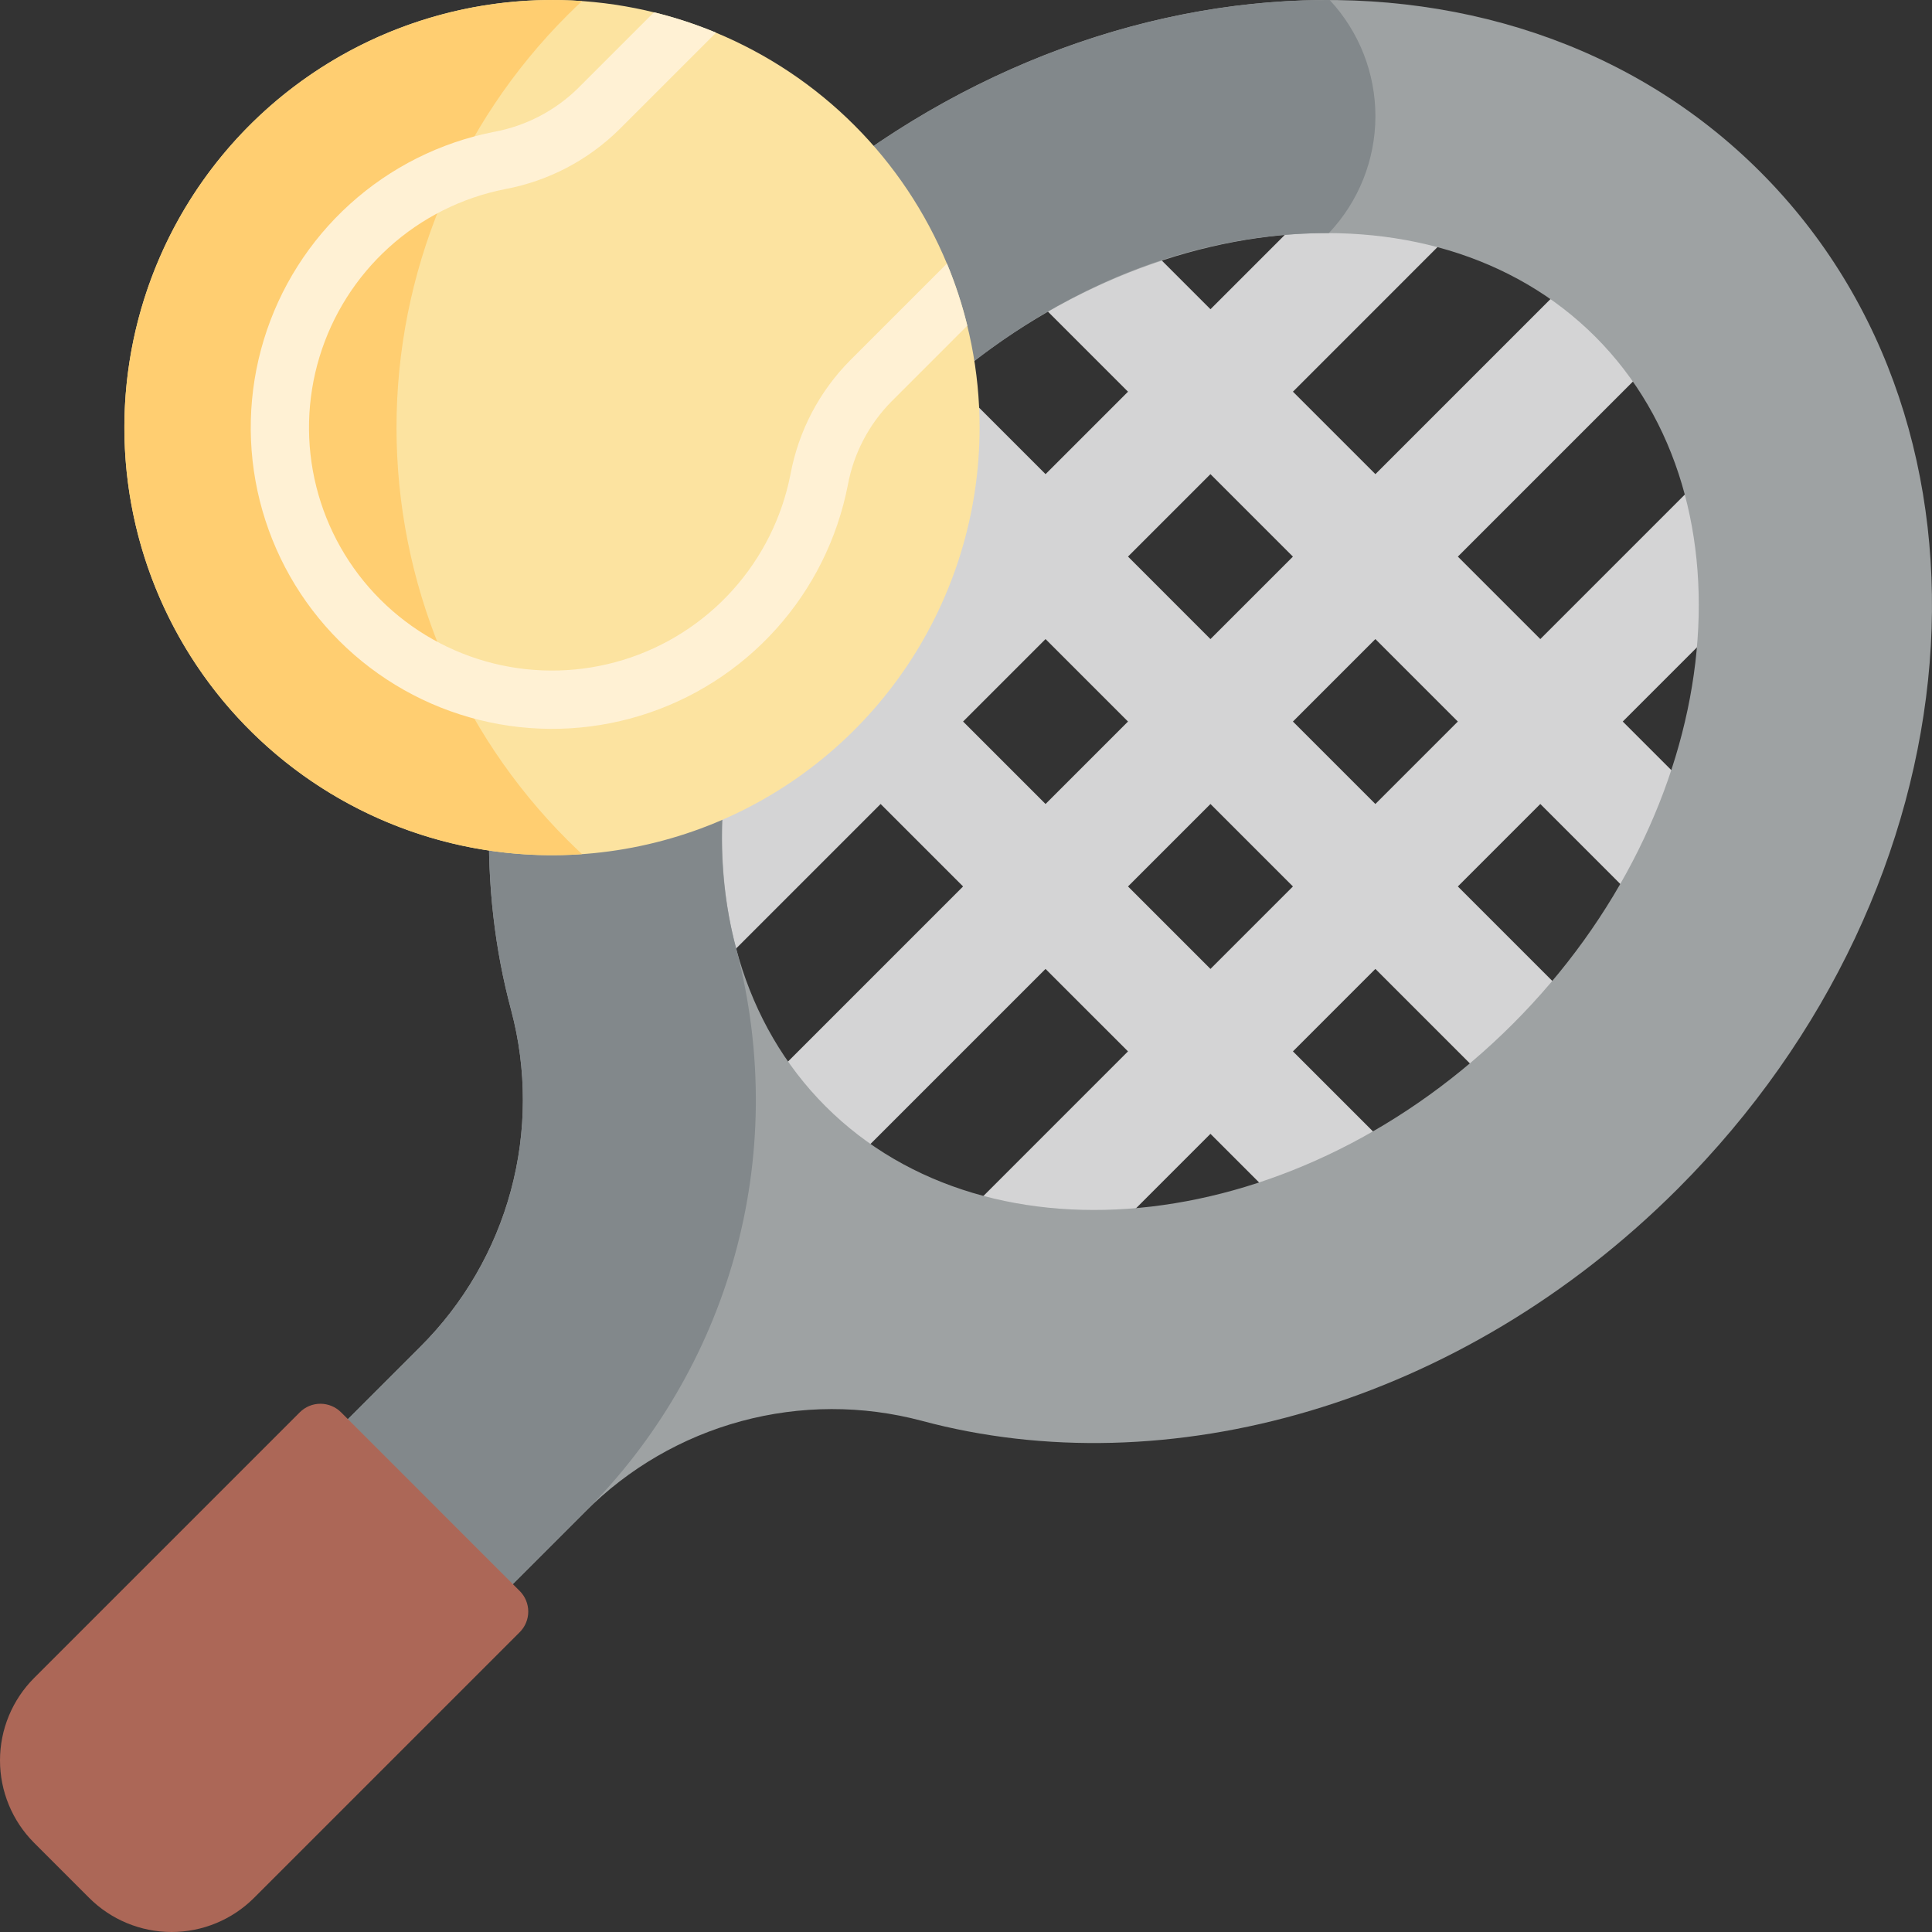 <svg width="512" height="512" viewBox="0 0 512 512" fill="none" xmlns="http://www.w3.org/2000/svg">
<rect x="0" y="0" width="512" height="512" fill="#333333" stroke="none"/>
<path d="M471.581 149.684L449.726 127.832L408.199 169.359L386.347 147.507L444.624 89.23L422.769 67.379L364.499 125.652L342.64 103.8L384.163 62.273L362.312 40.422L320.788 81.945L292.167 53.324L270.312 75.18L298.933 103.8L277.081 125.652L240.659 89.23L169.991 232.738L191.846 254.593L233.373 213.066L255.225 234.918L196.952 293.2L218.799 315.047L277.076 256.774L298.928 278.626L257.409 320.152L279.261 342L320.784 300.477L349.409 329.1L371.261 307.248L342.64 278.627L364.492 256.772L400.913 293.2L422.768 271.348L386.346 234.922L408.199 213.066L436.851 241.718L458.699 219.867L430.047 191.215L471.581 149.684ZM320.781 125.653L342.636 147.508L320.784 169.36L298.933 147.5L320.781 125.653ZM277.081 213.067L255.226 191.212L277.078 169.36L298.933 191.215L277.081 213.067ZM320.788 256.774L298.933 234.919L320.788 213.067L342.64 234.919L320.788 256.774ZM364.488 213.067L342.636 191.215L364.488 169.36L386.343 191.215L364.488 213.067Z" fill="#D4D4D5"/>
<path d="M466.476 45.523C398.081 -22.871 277.413 -13.086 196.952 67.379C139.444 124.887 118.038 202.93 135.475 267.75C139.641 283.419 139.608 299.908 135.378 315.56C131.149 331.211 122.872 345.473 111.381 356.91L82.599 385.691L126.308 429.4L155.089 400.619C166.526 389.128 180.787 380.851 196.439 376.62C212.09 372.389 228.58 372.355 244.249 376.519C309.069 393.957 387.116 372.554 444.624 315.046C525.085 234.586 534.87 113.918 466.476 45.523ZM400.914 271.343C344.636 327.621 262.476 336.867 218.799 293.2C175.061 249.462 184.565 167.177 240.654 111.091C296.937 54.8 379.099 45.559 422.769 89.23C466.499 132.965 457.011 215.25 400.913 271.344L400.914 271.343Z" fill="#9EA2A3"/>
<path d="M352.39 0.016C298.734 -0.184 241.64 22.688 196.953 67.379C139.445 124.887 118.039 202.93 135.476 267.75C139.642 283.418 139.609 299.908 135.379 315.559C131.15 331.211 122.873 345.473 111.382 356.91L82.599 385.691L126.308 429.4L155.099 400.609C192.349 363.355 209.899 307.621 195.029 251.121C172.28 164.941 256.299 61.375 352.155 61.777C360.04 53.443 364.454 42.417 364.498 30.943C364.541 19.469 360.212 8.41 352.39 0.016Z" fill="#82888B"/>
<path d="M23.62 502.949L9.05 488.379C3.255 482.583 0 474.722 0 466.526C0 458.329 3.255 450.469 9.05 444.672L79.45 374.272C80.9 372.824 82.865 372.01 84.915 372.01C86.964 372.01 88.93 372.824 90.38 374.272L137.728 421.624C138.446 422.341 139.015 423.193 139.404 424.13C139.793 425.068 139.993 426.072 139.993 427.087C139.993 428.102 139.793 429.107 139.404 430.044C139.015 430.981 138.446 431.833 137.728 432.55L67.328 502.95C61.531 508.745 53.67 512 45.474 512C37.277 512 29.416 508.744 23.62 502.949Z" fill="#AC6757"/>
<path d="M259.604 113.32C259.604 135.733 252.958 157.642 240.506 176.277C228.054 194.913 210.356 209.437 189.65 218.014C168.943 226.591 146.158 228.835 124.176 224.463C102.194 220.09 82.003 209.297 66.155 193.449C50.306 177.601 39.514 157.41 35.141 135.428C30.769 113.446 33.013 90.661 41.59 69.954C50.167 49.248 64.691 31.55 83.327 19.098C101.962 6.646 123.871 4.41278e-09 146.284 4.41277e-09C161.165 -0 175.901 2.931 189.65 8.626C203.398 14.32 215.891 22.668 226.414 33.19C236.936 43.713 245.283 56.206 250.978 69.954C256.673 83.703 259.604 98.439 259.604 113.32Z" fill="#FCE3A0"/>
<path d="M150.339 4.055C151.624 2.766 152.939 1.516 154.257 0.282C138.742 -0.813 123.168 1.298 108.504 6.483C93.841 11.668 80.401 19.816 69.023 30.42C57.645 41.024 48.571 53.856 42.367 68.118C36.163 82.381 32.961 97.768 32.961 113.321C32.961 128.874 36.163 144.261 42.367 158.523C48.571 172.786 57.645 185.618 69.023 196.222C80.401 206.826 93.841 214.974 108.504 220.159C123.168 225.344 138.742 227.455 154.257 226.36C152.937 225.126 151.624 223.876 150.339 222.587C135.989 208.238 124.607 191.204 116.841 172.456C109.075 153.708 105.078 133.614 105.078 113.321C105.078 93.029 109.075 72.935 116.841 54.187C124.607 35.439 135.989 18.405 150.339 4.056V4.055Z" fill="#FFCE71"/>
<path d="M256.351 86.293C254.977 80.677 253.174 75.175 250.956 69.836L225.319 95.469C217.14 103.71 211.628 114.219 209.499 125.633C207.264 137.094 201.955 147.732 194.14 156.408C186.326 165.085 176.299 171.473 165.133 174.89C153.967 178.307 142.082 178.623 130.75 175.806C119.418 172.988 109.065 167.142 100.8 158.894C92.534 150.646 86.667 140.306 83.825 128.98C80.984 117.654 81.275 105.768 84.668 94.595C88.061 83.422 94.428 73.382 103.088 65.549C111.748 57.715 122.374 52.384 133.831 50.125C145.287 47.989 155.841 42.471 164.131 34.281L189.769 8.652C184.43 6.432 178.928 4.627 173.312 3.252L153.212 23.352C147.096 29.363 139.319 33.404 130.884 34.952C116.675 37.748 103.494 44.355 92.752 54.067C82.009 63.778 74.11 76.228 69.9 90.084C65.689 103.94 65.326 118.68 68.848 132.726C72.371 146.773 79.647 159.597 89.898 169.826C100.149 180.054 112.988 187.303 127.042 190.796C141.096 194.289 155.835 193.894 169.682 189.654C183.529 185.414 195.962 177.488 205.65 166.725C215.339 155.962 221.918 142.767 224.684 128.552C226.231 120.172 230.262 112.451 236.254 106.392L256.351 86.293Z" fill="#FFF1D4"/>
</svg>
